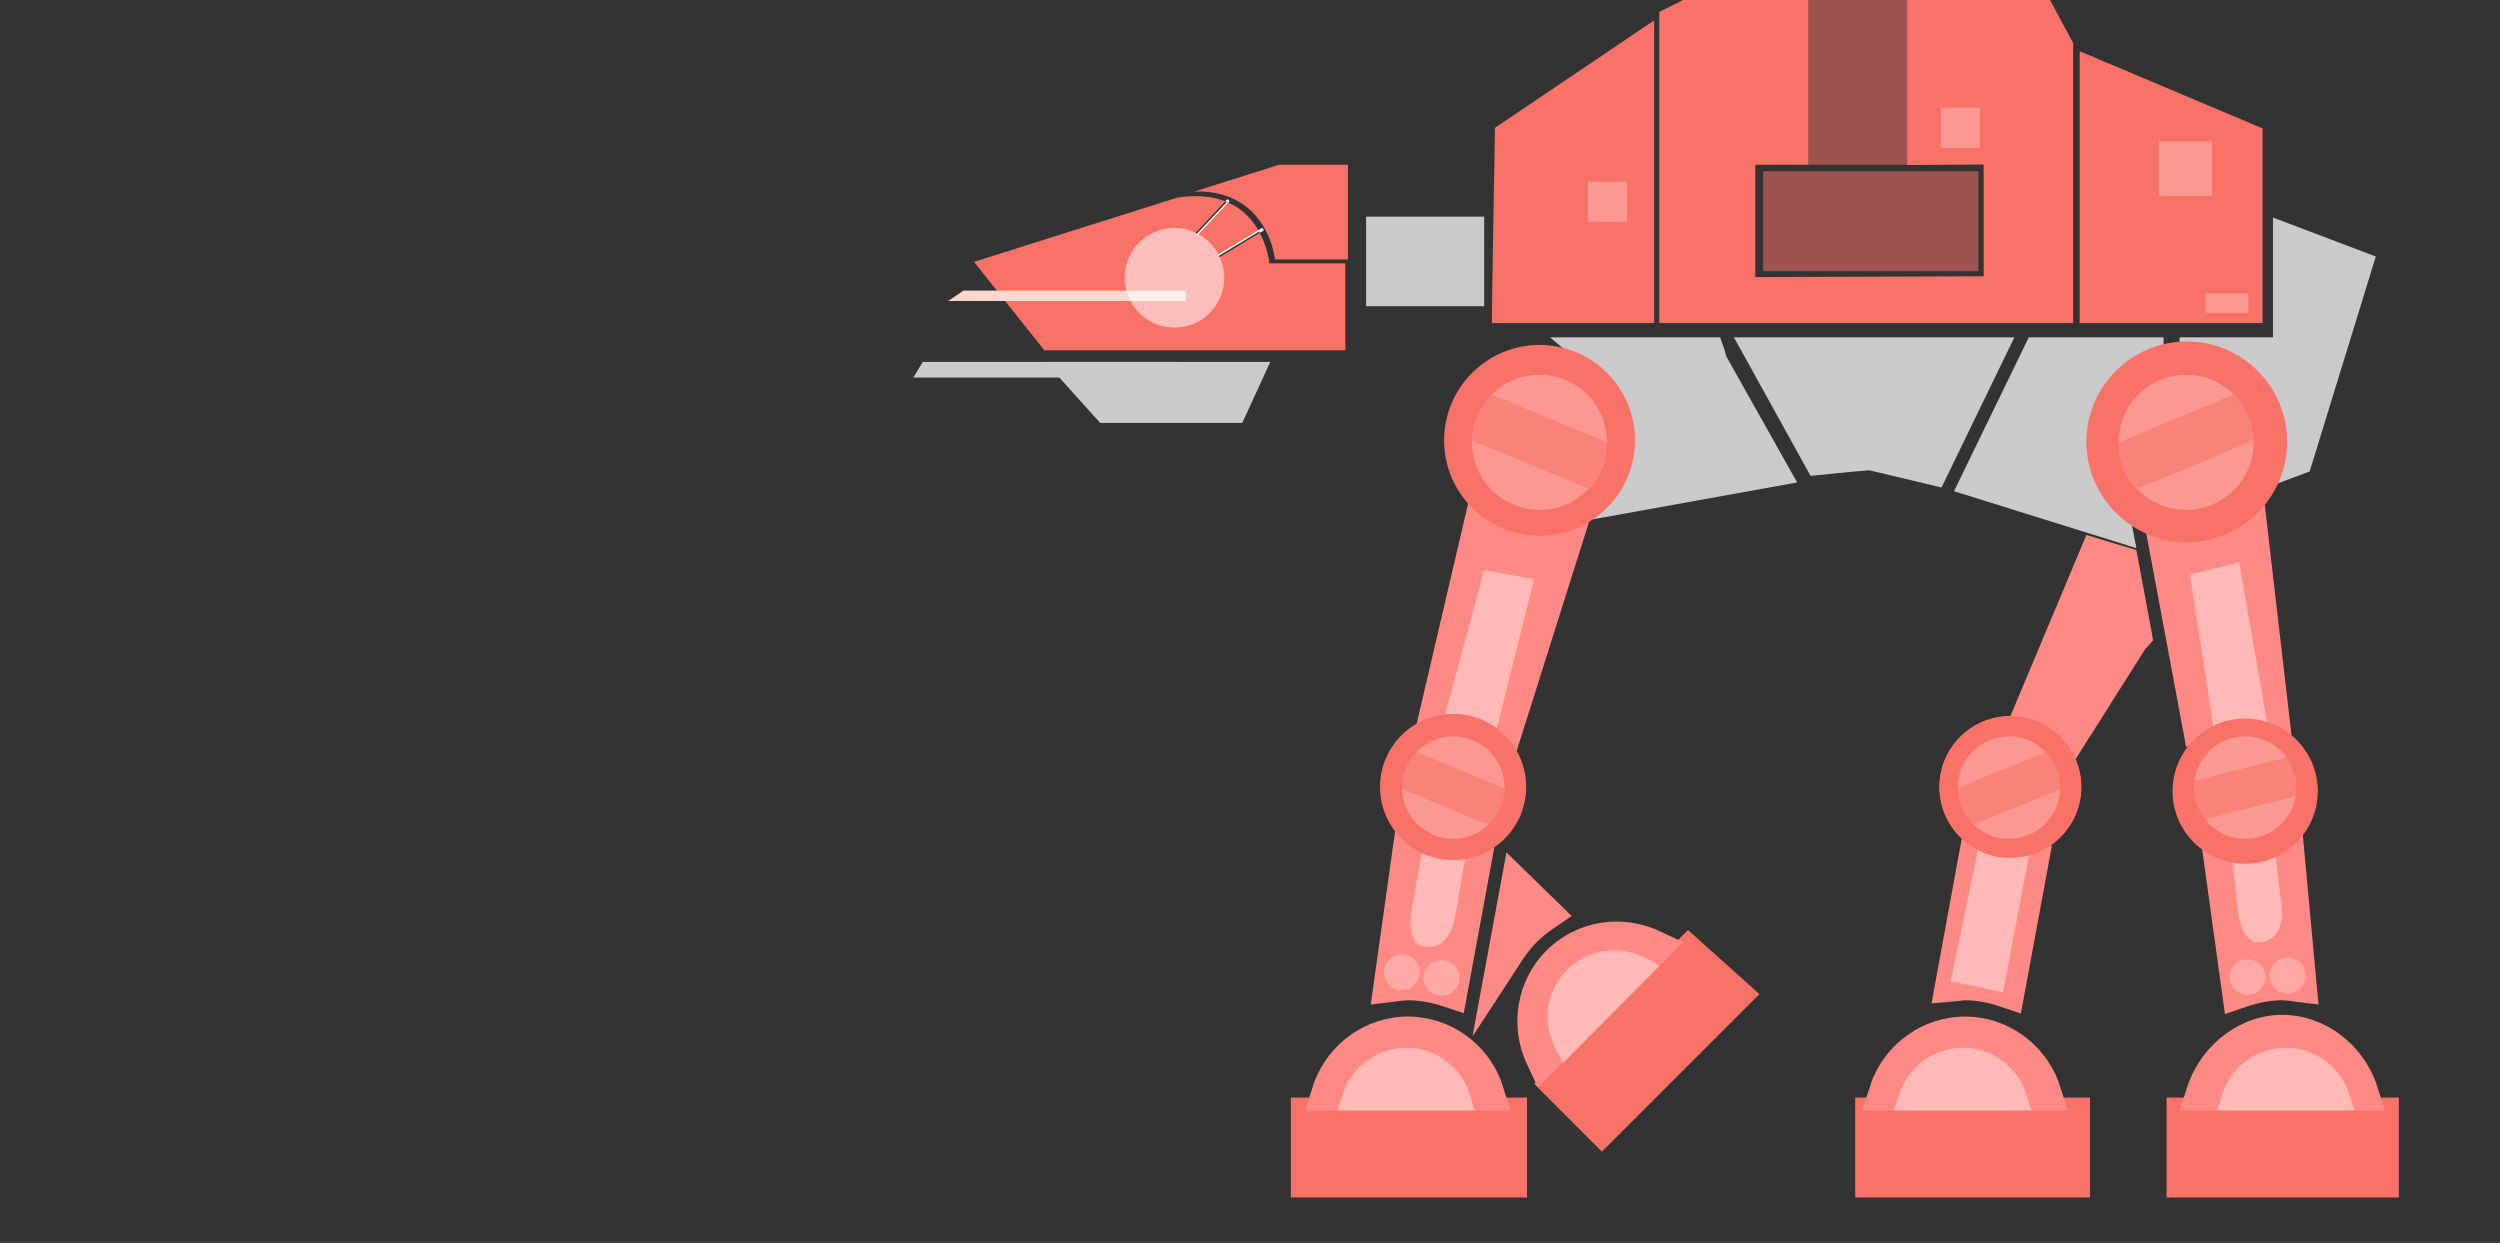 <?xml version="1.0" encoding="utf-8"?>
<!-- Generator: Adobe Illustrator 23.0.3, SVG Export Plug-In . SVG Version: 6.00 Build 0)  -->
<svg version="1.1" id="robot2" xmlns="http://www.w3.org/2000/svg" xmlns:xlink="http://www.w3.org/1999/xlink" x="0px" y="0px"
	 viewBox="0 0 1927 958" style="enable-background:new 0 0 1927 958;" xml:space="preserve">
<rect x="0" y="0" width="1927" height="958" fill="#333333" stroke="none"/>
<style type="text/css">
	.st0{fill:#CACACA;}
	.st1{fill:#F87268;}
	.st2{fill:#FFFFFF;}
	.st3{fill:#FFD7CD;}
	.st4{opacity:0.54;fill:#FFFFFF;}
	.st5{opacity:0.25;fill:#F87268;}
	.st6{opacity:0.54;fill:#F87268;}
	.st7{fill:#FF8A85;}
	.st8{opacity:0.4;fill:#FFFFFF;}
	.st9{opacity:0.27;fill:#FFFFFF;}
	.st10{opacity:0.58;}
</style>
<g>
	<g>
		<polygon class="st0" points="848,326 957.52,326 979.11,279 805.73,279 		"/>
		<g>
			<path class="st1" d="M978.29,201.98c-0.02-0.17-1.12-10.95-7.26-22.54l-31.3,18.94l-0.6-0.99l-0.6-1l31.38-18.97
				c-3.42-5.9-8.19-11.85-14.85-16.57c-2.59-1.83-5.35-3.39-8.27-4.7l-23.67,25.17l-0.85-0.8l-0.85-0.8l23.07-24.53
				c-10.4-4.07-22.77-5.04-36.99-2.88l-156.75,49.52L804.98,270H1037v-67h-58.61L978.29,201.98z"/>
			<path class="st1" d="M985.85,127l-65.21,20.63c15.08-0.58,27.85,3.04,38.11,10.32c19.02,13.5,23.32,36.05,24.06,42.05H1039v-73
				H985.85z"/>
			<path class="st2" d="M946.78,156.16l1.06-1.12l-0.85-0.8l-1.34,1.42C946.03,155.82,946.4,155.99,946.78,156.16z"/>
			<path class="st2" d="M946.99,154.23l-0.85-0.8l-1.65,1.76c0.39,0.15,0.78,0.3,1.16,0.47L946.99,154.23z"/>
			<path class="st2" d="M922.26,180.52l0.85,0.8l23.67-25.17c-0.38-0.17-0.75-0.34-1.13-0.5L922.26,180.52z"/>
			<path class="st2" d="M971.03,179.47l3.2-1.94l-0.6-1l-3.15,1.9C970.67,178.79,970.85,179.13,971.03,179.47z"/>
			<path class="st2" d="M973.63,176.54l-0.6-1l-3.13,1.89c0.2,0.34,0.39,0.68,0.58,1.01L973.63,176.54z"/>
			<path class="st2" d="M939.13,197.4l31.35-18.96c-0.19-0.34-0.39-0.67-0.58-1.01l-31.38,18.97L939.13,197.4z"/>
		</g>
		<polygon class="st0" points="704,291 907,291 907,279 711.28,279 		"/>
		<polygon class="st3" points="730.87,232 914,232 914,224 742.71,224 		"/>
		<path class="st4" d="M943.66,214.1c0,21.21-17.19,38.4-38.4,38.4c-21.21,0-38.4-17.19-38.4-38.4c0-21.21,17.19-38.4,38.4-38.4
			C926.47,175.7,943.66,192.89,943.66,214.1z"/>
	</g>
	<g>
		<g>
			<path class="st5" d="M1368.96,38.38l-4.27,0.68C1364.69,39.06,1366.14,39.13,1368.96,38.38z"/>
			<path class="st1" d="M1657.08,74.43"/>
		</g>
		<g>
			<g>
				<g>
					<g>
						<g>
							<path class="st1" d="M1149.93,249H1275V15.73l-122.68,82.8C1152.32,98.53,1149.68,249,1149.93,249z"/>
							<rect x="1359" y="132" class="st6" width="166" height="77"/>
							<rect x="995" y="846" class="st1" width="182" height="77"/>
							<rect x="1430" y="846" class="st1" width="181" height="77"/>
							<rect x="1670" y="846" class="st1" width="179" height="77"/>
							<path class="st7" d="M1056.58,774.3l18.35-2.23c0.94-0.11,1.87-0.23,2.79-0.35c2.67-0.36,5.17-0.69,7.44-0.69
								c8.9,0,17.93,1.57,27.6,4.78l15.49,5.15l23.84-129.22l-20.93,4.65c-3.98,0.88-7.6,1.31-11.08,1.31
								c-9.07,0-17.85-2.52-26.1-7.47l-18.4-11.06L1056.58,774.3z"/>
							<rect x="1394" class="st6" width="76" height="127"/>
							<path class="st7" d="M1013,834.22l-7.07,21.78h158.39l-6.9-21.69c-11-30.35-40.04-50.74-72.27-50.74
								C1053.19,783.58,1024.2,803.92,1013,834.22z"/>
							<path class="st0" d="M1680,281.22c23,11.25,72.58,42.22,72.58,63.25c0,1.16,0.29,2.78,0.06,4.44
								c-0.11,0.86,0.02,1.79-0.09,2.67l-2.59,23.14l30.3-11.29l51.02-165.72L1752,167.68v94.22c0,2.73,6.29-1.89,3.56-1.89H1680
								V281.22z"/>
							<rect x="1053" y="167" class="st0" width="91" height="69"/>
							<path class="st7" d="M1731.17,657.69c-4.05,0-8.37-0.67-13.58-2.13l-20.84-5.79l18.24,131.85l16.3-5.56
								c9.95-3.39,19.05-5.04,27.83-5.04c2.14,0,4.57,0.33,7.23,0.69c1.09,0.15,2.17,0.3,3.25,0.43l17.47,2.12l-12.35-133.76
								l-19.03,10.55C1747.76,655.46,1739.5,657.69,1731.17,657.69z"/>
							<polygon class="st1" points="1301.1,716.82 1182.52,835.4 1234.75,887.68 1356.16,766.27 							"/>
							<polygon class="st1" points="1598,33.23 1580.12,0 1470,0 1470,127.22 1529,126.81 1529,212.95 1353,213.59 1353,127 
								1394,127 1394,0 1297.36,0 1279,9.14 1279,249 1598,249 							"/>
							<path class="st7" d="M1703,564.07c8.4-5.58,18.14-8.54,28.17-8.54c4.42,0,9.05,0.78,14.6,2.44l20.77,10.88l-21.56-185.75
								l-19.15,12.49c-9.98,6.5-21.42,9.93-33.07,9.93c-5.74,0-11.85-1.08-18.69-3.32l-22.77-7.45L1685.1,576L1703,564.07z"/>
							<path class="st7" d="M1625.8,417.7C1625.51,417.77,1626.09,417.62,1625.8,417.7C1625.45,417.67,1625.8,417.7,1625.8,417.7
								l-17.6-5.32l-59.15,140.98l15.27,4.66c8.75,2.66,16.57,7.54,22.63,14.09l12.55,13.57l54.17-85.56
								c0.45-0.42,0.96-0.93,1.45-1.5l4.5-5.17L1646.73,424L1625.8,417.7z"/>
							<path class="st1" d="M1549.58,551.95c-30.14,0-54.67,24.51-54.67,54.64c0,30.15,24.52,54.68,54.67,54.68
								c30.13,0,54.65-24.53,54.65-54.68C1604.23,576.46,1579.72,551.95,1549.58,551.95z"/>
							<path class="st7" d="M1279.03,717.65c-10.23-4.76-21.6-7.27-32.89-7.27c-20.51,0-39.76,7.95-54.21,22.39
								c-22.72,22.74-28.8,57.75-15.11,87.1l8.57,18.38l112.03-112.02L1279.03,717.65z"/>
							<path class="st7" d="M1514.67,771.02c8.62,0,17.62,1.62,27.5,4.96l15.53,5.24l23.93-129.54l-20.97,4.69
								c-3.97,0.89-7.59,1.32-11.07,1.32c-7.07,0-14.07-1.53-20.81-4.58l-16.53-7.42l-23.42,127.73l18.56-1.61
								c1.3-0.12,2.58-0.28,4.01-0.47C1512.71,771.17,1513.85,771.02,1514.67,771.02z"/>
							<path class="st7" d="M1831.31,834.24c-11.15-30.3-40.16-52-72.2-52c-32.06,0-61.08,22.37-72.21,52.68l-7.02,21.09h158.45
								L1831.31,834.24z"/>
							<path class="st7" d="M1203.55,400.96c-3.27,0.55-6.77,1.06-10.14,1.06c-14.47,0-28.65-5.47-39.94-15.39l-17.81-15.66
								l-44.1,188.64l20.83-3.26c2.97-0.47,5.42-0.82,7.69-0.82c11.63,0,22.75,4.09,32.15,11.82l16.24,13.35l57.99-183.6
								L1203.55,400.96z"/>
							<path class="st7" d="M1442.44,834.24l-7.02,21.76h158.46l-7.02-21.76c-11.14-30.3-40.16-50.66-72.2-50.66
								C1482.61,783.58,1453.58,803.93,1442.44,834.24z"/>
							<path class="st0" d="M1329.81,271.29l-3.92-11.29H1194.7l34.64,29.05c15.81,11.69,24.87,31.15,24.87,50.44
								c0,11.26-3.29,23.25-9.49,33.09l-17.26,27.77l157.78-28.48l-54.75-97.41C1330.29,273.93,1330.07,271.8,1329.81,271.29z"/>
							<path class="st7" d="M1184.95,725.76c3.33-3.33,7.22-6.5,12.23-9.94l14.25-9.8l-50.25-48.95L1135,798.92l38.71-59.29
								C1176.97,734.64,1180.75,729.96,1184.95,725.76z"/>
							<path class="st0" d="M1440.95,362.5l55.58,13.26L1552.7,260h-216.2l59.07,106.79
								C1395.57,366.79,1440.24,362.29,1440.95,362.5z"/>
							<path class="st1" d="M1186.7,412.98c40.56,0,73.56-32.99,73.56-73.55c0-40.57-33-73.57-73.56-73.57
								c-40.57,0-73.59,33-73.59,73.57C1113.11,379.99,1146.13,412.98,1186.7,412.98z"/>
						</g>
						<g>
							<path class="st0" d="M1648,260v5.83l1.46-5.83h-85.68l-57.63,118.62l140.58,43.9l-4.93-25.35c-0.22-1.21,0.04-1.99,0.78-3.14
								l5.11-7.68l-5.29-7.69c-6.85-10.11-10.48-21.81-10.48-34.01c0-19.63,9.63-37.97,25.83-49.42l9.96-3.41l-0.01-31.82H1648z"/>
							<polygon class="st1" points="1603,39.48 1603,249 1640.49,249 1656.86,249 1659.17,249 1668.49,249 1744,249 1744,98.98 
															"/>
						</g>
					</g>
					<path class="st1" d="M1685.59,417.92c42.66,0,77.35-34.7,77.35-77.36c0-42.66-34.7-77.37-77.35-77.37
						c-42.68,0-77.4,34.71-77.4,77.37C1608.19,383.21,1642.91,417.92,1685.59,417.92z"/>
				</g>
			</g>
			<polygon class="st8" points="1182.52,446.41 1144.03,439.41 1112.38,556.36 1152.22,567.36 			"/>
			<polygon class="st8" points="1567.18,642.48 1528.35,637.71 1503.49,756.29 1543.89,764.97 			"/>
			<polygon class="st8" points="1725.96,433.58 1687.94,442.8 1706.48,562.53 1747.35,556.41 			"/>
			<path class="st8" d="M1129.47,660.7l-7.74,45.05c0,0-2.77,27.1-23.72,23.82c-14.57-2.28-10.1-26.65-10.1-26.65l8.11-45.86
				L1129.47,660.7z"/>
			<path class="st8" d="M1753.11,651.4l5.32,45.4c0,0,5.01,26.78-16.02,29.55c-14.62,1.94-17.23-22.71-17.23-22.71l-5.19-46.28
				L1753.11,651.4z"/>
			<path class="st1" d="M1730.59,665.77c30.86,0,55.97-25.11,55.97-55.96c0-30.87-25.11-55.98-55.97-55.98
				c-30.87,0-56,25.11-56,55.98C1674.6,640.66,1699.72,665.77,1730.59,665.77z"/>
			<circle class="st9" cx="1730.59" cy="607.08" r="39.5"/>
			<path class="st9" d="M1238.73,340.97c0,28.74-23.3,52.04-52.05,52.04s-52.05-23.3-52.05-52.04c0-28.75,23.3-52.05,52.05-52.05
				S1238.73,312.22,1238.73,340.97z"/>
			<path class="st9" d="M1737.12,340.97c0,28.74-23.3,52.04-52.05,52.04s-52.05-23.3-52.05-52.04c0-28.75,23.3-52.05,52.05-52.05
				S1737.12,312.22,1737.12,340.97z"/>
			<g>
				<path class="st1" d="M1176.4,606.59c0-31.05-25.27-56.32-56.32-56.32c-31.07,0-56.35,25.27-56.35,56.32
					c0,31.07,25.28,56.35,56.35,56.35C1151.13,662.94,1176.4,637.66,1176.4,606.59z"/>
				<circle class="st9" cx="1120.16" cy="607.08" r="39.5"/>
			</g>
			<g class="st10">
				<path class="st1" d="M1238.88,340.87l-89.75-36.9c-4.32,4.54-7.89,9.93-10.42,16.07c-2.65,6.45-3.9,13.12-3.91,19.68
					l89.12,36.64c4.61-4.67,8.41-10.29,11.06-16.74C1237.51,353.48,1238.76,347.13,1238.88,340.87z"/>
			</g>
			<g class="st10">
				<path class="st1" d="M1160.99,608.1l-71.52-29.4c-3.44,3.62-6.29,7.91-8.3,12.81c-2.11,5.14-3.11,10.45-3.12,15.68l71.02,29.2
					c3.67-3.73,6.7-8.2,8.81-13.34C1159.9,618.15,1160.89,613.09,1160.99,608.1z"/>
			</g>
			<g class="st10">
				<path class="st1" d="M1765.08,583.18l-74.94,19.08c-0.6,4.96-0.33,10.1,0.98,15.23c1.37,5.38,3.74,10.24,6.86,14.44l74.41-18.95
					c0.72-5.18,0.48-10.58-0.89-15.96C1770.19,591.9,1767.98,587.25,1765.08,583.18z"/>
			</g>
			<g class="st10">
				<path class="st1" d="M1722.43,303.77l-89.55,37.38c0.16,6.26,1.44,12.6,4,18.73c2.69,6.43,6.52,12.03,11.15,16.68l88.92-37.12
					c-0.05-6.56-1.33-13.23-4.02-19.66C1730.38,313.66,1726.77,308.29,1722.43,303.77z"/>
			</g>
		</g>
		<path class="st8" d="M1035.65,841.44l-4.73,14.56h105.9l-4.61-14.5c-7.35-20.29-26.77-33.92-48.32-33.92
			C1062.53,807.58,1043.14,821.18,1035.65,841.44z"/>
		<path class="st8" d="M1464.65,841.44l-4.73,14.56h105.9l-4.61-14.5c-7.35-20.29-26.77-33.92-48.32-33.92
			C1491.53,807.58,1472.14,821.18,1464.65,841.44z"/>
		<path class="st8" d="M1713.65,841.44l-4.73,14.56h105.9l-4.61-14.5c-7.35-20.29-26.77-33.92-48.32-33.92
			C1740.53,807.58,1721.14,821.18,1713.65,841.44z"/>
		<path class="st8" d="M1197.82,805.86l7.03,13.6l74.48-75.28l-13.55-6.92c-19.6-9.05-42.95-4.83-58.1,10.49
			C1192.65,762.94,1188.68,786.28,1197.82,805.86z"/>
		<path class="st9" d="M1124.85,753.77c0,7.6-6.16,13.75-13.75,13.75s-13.75-6.16-13.75-13.75c0-7.59,6.16-13.75,13.75-13.75
			S1124.85,746.18,1124.85,753.77z"/>
		<path class="st1" d="M1549.58,551.95c-30.14,0-54.67,24.51-54.67,54.64c0,30.15,24.52,54.68,54.67,54.68
			c30.13,0,54.65-24.53,54.65-54.68C1604.23,576.46,1579.72,551.95,1549.58,551.95z"/>
		<circle class="st9" cx="1548.51" cy="607.08" r="39.5"/>
		<g class="st10">
			<path class="st1" d="M1579.46,578.84l-71.66,29.06c0.07,4.99,1.05,10.05,3.04,14.96c2.09,5.15,5.1,9.64,8.75,13.38l71.16-28.86
				c0.01-5.23-0.96-10.55-3.04-15.7C1585.71,586.78,1582.88,582.47,1579.46,578.84z"/>
		</g>
		<rect x="1224" y="140" class="st9" width="30" height="31"/>
		<rect x="1496" y="83" class="st9" width="30" height="31"/>
		<rect x="1700" y="226" class="st9" width="33" height="15"/>
		<rect x="1664" y="109" class="st9" width="41" height="42"/>
		<path class="st9" d="M1745.93,750.71c1.32,7.48-3.67,14.61-11.15,15.93c-7.48,1.32-14.61-3.67-15.93-11.15
			c-1.32-7.48,3.67-14.61,11.15-15.93C1737.47,738.24,1744.61,743.23,1745.93,750.71z"/>
		<path class="st9" d="M1776.78,749.69c1.32,7.48-3.67,14.61-11.15,15.93c-7.48,1.32-14.61-3.67-15.93-11.15
			c-1.32-7.48,3.67-14.61,11.15-15.93C1768.33,737.22,1775.46,742.21,1776.78,749.69z"/>
	</g>
</g>
<circle class="st9" cx="1080.53" cy="749.41" r="13.75"/>
</svg>
